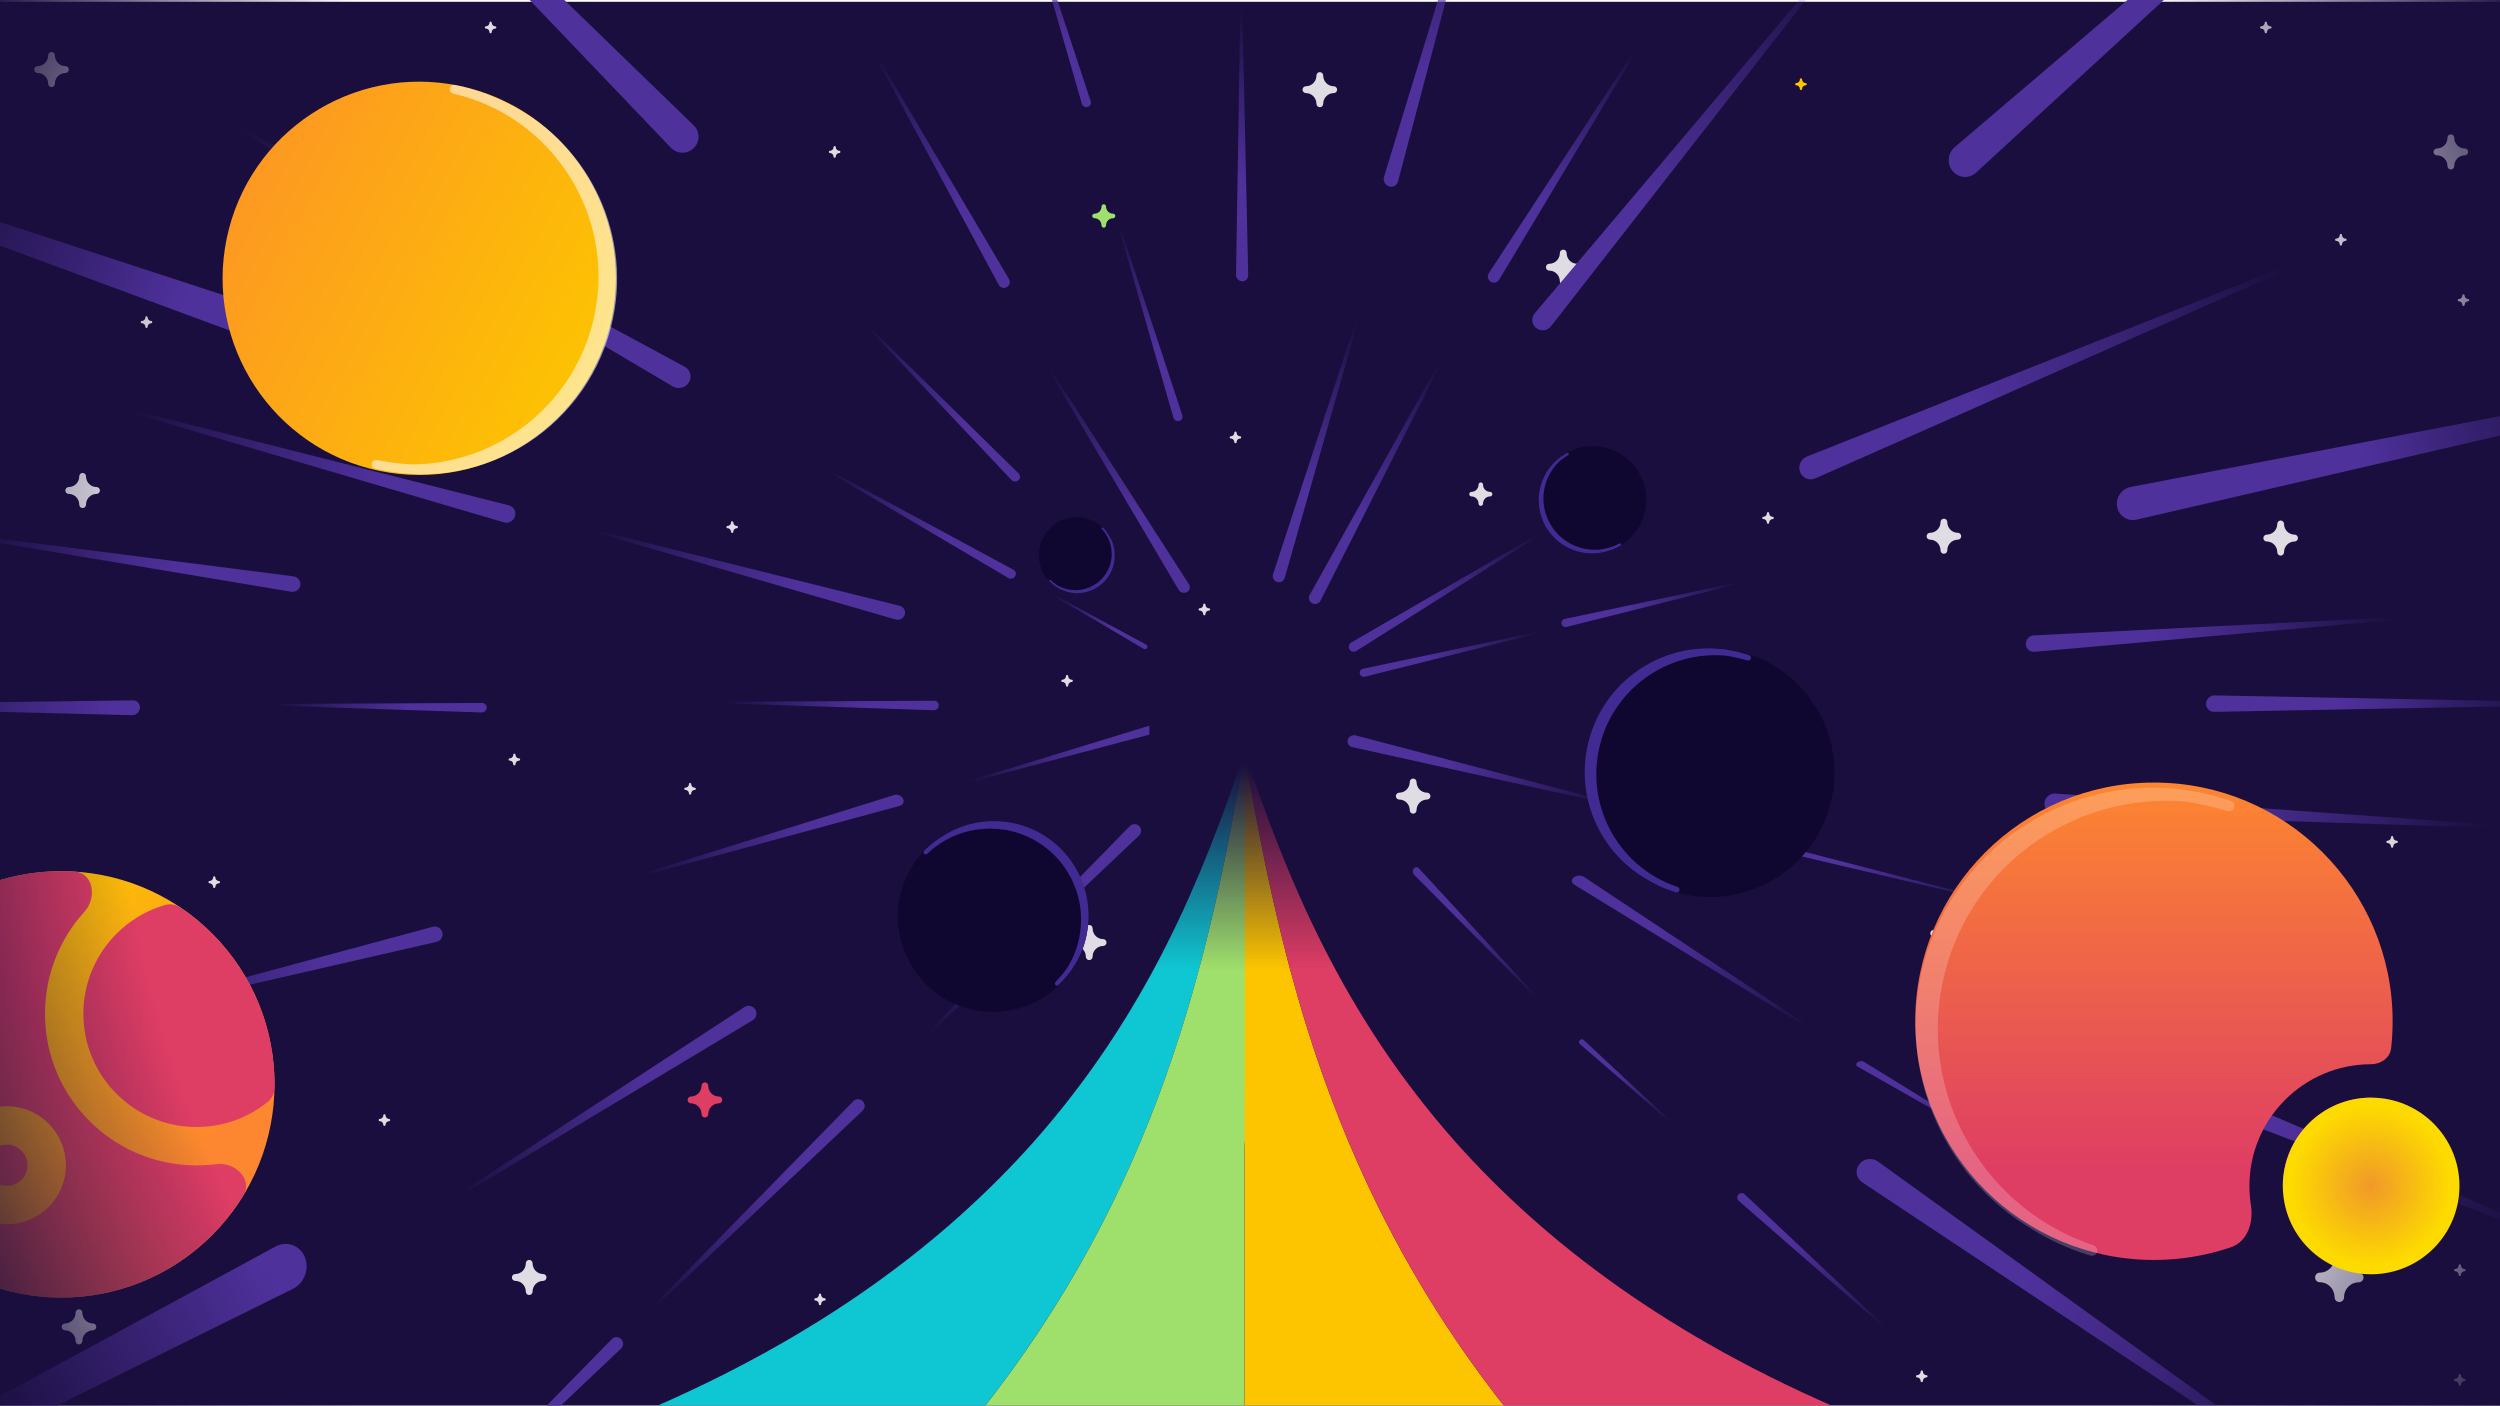 <svg width="1366" height="768" viewBox="0 0 1366 768" fill="none" xmlns="http://www.w3.org/2000/svg">
<g id="Background_Bifrost" clip-path="url(#clip0_1680_8173)">
<rect width="1366" height="768" fill="white"/>
<g id="Background">
<rect id="Rectangle 71" y="1" width="1366" height="768" fill="#190E3D"/>
<g id="Stars" filter="url(#filter0_f_1680_8173)">
<g id="Icons">
<path id="Vector" d="M45.15 277.6C46.177 277.6 46.999 276.765 46.999 275.722C46.999 272.383 49.67 269.878 52.751 269.878C53.779 269.878 54.6 269.043 54.6 268C54.6 266.956 53.779 266.122 52.751 266.122C49.464 266.122 46.999 263.409 46.999 260.278C46.999 259.235 46.177 258.4 45.15 258.4C44.123 258.4 43.301 259.235 43.301 260.278C43.301 263.617 40.631 266.122 37.549 266.122C36.522 266.122 35.7 266.956 35.7 268C35.7 269.043 36.522 269.878 37.549 269.878C40.836 269.878 43.301 272.591 43.301 275.722C43.301 276.765 44.123 277.6 45.15 277.6Z" fill="#DFDCE4"/>
</g>
<g id="Icons_2">
<path id="Vector_2" d="M289.15 707.6C290.177 707.6 290.999 706.765 290.999 705.722C290.999 702.383 293.67 699.878 296.751 699.878C297.778 699.878 298.6 699.044 298.6 698C298.6 696.957 297.778 696.122 296.751 696.122C293.464 696.122 290.999 693.409 290.999 690.278C290.999 689.235 290.177 688.4 289.15 688.4C288.123 688.4 287.301 689.235 287.301 690.278C287.301 693.617 284.631 696.122 281.549 696.122C280.522 696.122 279.7 696.957 279.7 698C279.7 699.044 280.522 699.878 281.549 699.878C284.836 699.878 287.301 702.591 287.301 705.722C287.301 706.765 288.123 707.6 289.15 707.6Z" fill="#DFDCE4"/>
</g>
<g id="Icons_3">
<path id="Vector_3" d="M1339.15 92.6C1340.18 92.6 1341 91.765 1341 90.722C1341 87.382 1343.67 84.878 1346.75 84.878C1347.78 84.878 1348.6 84.043 1348.6 83C1348.6 81.956 1347.78 81.122 1346.75 81.122C1343.46 81.122 1341 78.409 1341 75.278C1341 74.235 1340.18 73.4 1339.15 73.4C1338.12 73.4 1337.3 74.235 1337.3 75.278C1337.3 78.617 1334.63 81.122 1331.55 81.122C1330.52 81.122 1329.7 81.956 1329.7 83C1329.7 84.043 1330.52 84.878 1331.55 84.878C1334.84 84.878 1337.3 87.591 1337.3 90.722C1337.3 91.765 1338.12 92.6 1339.15 92.6Z" fill="#DFDCE4"/>
</g>
<g id="Icons_4">
<path id="Vector_4" d="M854.15 155.6C855.177 155.6 855.999 154.765 855.999 153.722C855.999 150.383 858.67 147.878 861.751 147.878C862.778 147.878 863.6 147.043 863.6 146C863.6 144.956 862.778 144.122 861.751 144.122C858.464 144.122 855.999 141.409 855.999 138.278C855.999 137.235 855.177 136.4 854.15 136.4C853.123 136.4 852.301 137.235 852.301 138.278C852.301 141.617 849.631 144.122 846.549 144.122C845.522 144.122 844.7 144.956 844.7 146C844.7 147.043 845.522 147.878 846.549 147.878C849.836 147.878 852.301 150.591 852.301 153.722C852.301 154.765 853.123 155.6 854.15 155.6Z" fill="#DFDCE4"/>
</g>
<g id="Icons_5">
<path id="Vector_5" d="M1246.15 303.6C1247.18 303.6 1248 302.765 1248 301.722C1248 298.383 1250.67 295.878 1253.75 295.878C1254.78 295.878 1255.6 295.043 1255.6 294C1255.6 292.956 1254.78 292.122 1253.75 292.122C1250.46 292.122 1248 289.409 1248 286.278C1248 285.235 1247.18 284.4 1246.15 284.4C1245.12 284.4 1244.3 285.235 1244.3 286.278C1244.3 289.617 1241.63 292.122 1238.55 292.122C1237.52 292.122 1236.7 292.956 1236.7 294C1236.7 295.043 1237.52 295.878 1238.55 295.878C1241.84 295.878 1244.3 298.591 1244.3 301.722C1244.3 302.765 1245.12 303.6 1246.15 303.6Z" fill="#DFDCE4"/>
</g>
<g id="Icons_6">
<path id="Vector_6" d="M385.15 610.6C386.177 610.6 386.999 609.765 386.999 608.722C386.999 605.383 389.67 602.878 392.751 602.878C393.778 602.878 394.6 602.044 394.6 601C394.6 599.957 393.778 599.122 392.751 599.122C389.464 599.122 386.999 596.409 386.999 593.278C386.999 592.235 386.177 591.4 385.15 591.4C384.123 591.4 383.301 592.235 383.301 593.278C383.301 596.617 380.631 599.122 377.549 599.122C376.522 599.122 375.7 599.957 375.7 601C375.7 602.044 376.522 602.878 377.549 602.878C380.836 602.878 383.301 605.591 383.301 608.722C383.301 609.765 384.123 610.6 385.15 610.6Z" fill="#DE3D64"/>
</g>
<g id="Icons_7">
<path id="Vector_7" d="M721.15 58.6C722.177 58.6 722.999 57.765 722.999 56.722C722.999 53.383 725.67 50.878 728.751 50.878C729.778 50.878 730.6 50.043 730.6 49C730.6 47.956 729.778 47.122 728.751 47.122C725.464 47.122 722.999 44.409 722.999 41.278C722.999 40.235 722.177 39.4 721.15 39.4C720.123 39.4 719.301 40.235 719.301 41.278C719.301 44.617 716.631 47.122 713.549 47.122C712.522 47.122 711.7 47.956 711.7 49C711.7 50.043 712.522 50.878 713.549 50.878C716.836 50.878 719.301 53.591 719.301 56.722C719.301 57.765 720.123 58.6 721.15 58.6Z" fill="#DFDCE4"/>
</g>
<g id="Icons_8">
<path id="Vector_8" d="M28.15 47.6C29.177 47.6 29.999 46.765 29.999 45.722C29.999 42.383 32.67 39.878 35.751 39.878C36.779 39.878 37.6 39.043 37.6 38C37.6 36.956 36.779 36.122 35.751 36.122C32.464 36.122 29.999 33.409 29.999 30.278C29.999 29.235 29.177 28.4 28.15 28.4C27.123 28.4 26.301 29.235 26.301 30.278C26.301 33.617 23.631 36.122 20.549 36.122C19.522 36.122 18.7 36.956 18.7 38C18.7 39.043 19.522 39.878 20.549 39.878C23.836 39.878 26.301 42.591 26.301 45.722C26.301 46.765 27.123 47.6 28.15 47.6Z" fill="#DFDCE4"/>
</g>
<g id="Icons_9">
<path id="Vector_9" d="M43.15 734.6C44.177 734.6 44.999 733.765 44.999 732.722C44.999 729.383 47.67 726.878 50.751 726.878C51.779 726.878 52.6 726.044 52.6 725C52.6 723.957 51.779 723.122 50.751 723.122C47.464 723.122 44.999 720.409 44.999 717.278C44.999 716.235 44.177 715.4 43.15 715.4C42.123 715.4 41.301 716.235 41.301 717.278C41.301 720.617 38.631 723.122 35.549 723.122C34.522 723.122 33.7 723.957 33.7 725C33.7 726.044 34.522 726.878 35.549 726.878C38.836 726.878 41.301 729.591 41.301 732.722C41.301 733.765 42.123 734.6 43.15 734.6Z" fill="#DFDCE4"/>
</g>
<g id="Icons_10">
<path id="Vector_10" d="M772.15 444.6C773.177 444.6 773.999 443.765 773.999 442.722C773.999 439.383 776.67 436.878 779.751 436.878C780.778 436.878 781.6 436.044 781.6 435C781.6 433.957 780.778 433.122 779.751 433.122C776.464 433.122 773.999 430.409 773.999 427.278C773.999 426.235 773.177 425.4 772.15 425.4C771.123 425.4 770.301 426.235 770.301 427.278C770.301 430.617 767.631 433.122 764.549 433.122C763.522 433.122 762.7 433.957 762.7 435C762.7 436.044 763.522 436.878 764.549 436.878C767.836 436.878 770.301 439.591 770.301 442.722C770.301 443.765 771.123 444.6 772.15 444.6Z" fill="#DFDCE4"/>
</g>
<g id="Icons_11">
<path id="Vector_11" d="M809.1 276.4C809.785 276.4 810.332 275.844 810.332 275.148C810.332 272.922 812.113 271.252 814.167 271.252C814.852 271.252 815.4 270.696 815.4 270C815.4 269.304 814.852 268.748 814.167 268.748C811.976 268.748 810.332 266.939 810.332 264.852C810.332 264.157 809.785 263.6 809.1 263.6C808.415 263.6 807.867 264.157 807.867 264.852C807.867 267.078 806.087 268.748 804.032 268.748C803.348 268.748 802.8 269.304 802.8 270C802.8 270.696 803.348 271.252 804.032 271.252C806.224 271.252 807.867 273.061 807.867 275.148C807.867 275.844 808.415 276.4 809.1 276.4Z" fill="#DFDCE4"/>
</g>
<g id="Icons_12">
<path id="Vector_12" d="M1064.15 519.6C1065.18 519.6 1066 518.765 1066 517.722C1066 514.383 1068.67 511.878 1071.75 511.878C1072.78 511.878 1073.6 511.044 1073.6 510C1073.6 508.957 1072.78 508.122 1071.75 508.122C1068.46 508.122 1066 505.409 1066 502.278C1066 501.235 1065.18 500.4 1064.15 500.4C1063.12 500.4 1062.3 501.235 1062.3 502.278C1062.3 505.617 1059.63 508.122 1056.55 508.122C1055.52 508.122 1054.7 508.957 1054.7 510C1054.7 511.044 1055.52 511.878 1056.55 511.878C1059.84 511.878 1062.3 514.591 1062.3 517.722C1062.3 518.765 1063.12 519.6 1064.15 519.6Z" fill="#DFDCE4"/>
</g>
<g id="Icons_13">
<path id="Vector_13" d="M1062.15 302.6C1063.18 302.6 1064 301.765 1064 300.722C1064 297.383 1066.67 294.878 1069.75 294.878C1070.78 294.878 1071.6 294.043 1071.6 293C1071.6 291.956 1070.78 291.122 1069.75 291.122C1066.46 291.122 1064 288.409 1064 285.278C1064 284.235 1063.18 283.4 1062.15 283.4C1061.12 283.4 1060.3 284.235 1060.3 285.278C1060.3 288.617 1057.63 291.122 1054.55 291.122C1053.52 291.122 1052.7 291.956 1052.7 293C1052.7 294.043 1053.52 294.878 1054.55 294.878C1057.84 294.878 1060.3 297.591 1060.3 300.722C1060.3 301.765 1061.12 302.6 1062.15 302.6Z" fill="#DFDCE4"/>
</g>
<g id="Icons_14">
<path id="Vector_14" d="M112.15 640.6C113.177 640.6 113.999 639.765 113.999 638.722C113.999 635.383 116.67 632.878 119.751 632.878C120.778 632.878 121.6 632.044 121.6 631C121.6 629.957 120.778 629.122 119.751 629.122C116.464 629.122 113.999 626.409 113.999 623.278C113.999 622.235 113.177 621.4 112.15 621.4C111.123 621.4 110.301 622.235 110.301 623.278C110.301 626.617 107.631 629.122 104.549 629.122C103.522 629.122 102.7 629.957 102.7 631C102.7 632.044 103.522 632.878 104.549 632.878C107.836 632.878 110.301 635.591 110.301 638.722C110.301 639.765 111.123 640.6 112.15 640.6Z" fill="#DFDCE4"/>
</g>
<g id="Icons_15">
<path id="Vector_15" d="M595.15 524.6C596.177 524.6 596.999 523.765 596.999 522.722C596.999 519.383 599.67 516.878 602.751 516.878C603.778 516.878 604.6 516.044 604.6 515C604.6 513.957 603.778 513.122 602.751 513.122C599.464 513.122 596.999 510.409 596.999 507.278C596.999 506.235 596.177 505.4 595.15 505.4C594.123 505.4 593.301 506.235 593.301 507.278C593.301 510.617 590.631 513.122 587.549 513.122C586.522 513.122 585.7 513.957 585.7 515C585.7 516.044 586.522 516.878 587.549 516.878C590.836 516.878 593.301 519.591 593.301 522.722C593.301 523.765 594.123 524.6 595.15 524.6Z" fill="#DFDCE4"/>
</g>
<g id="Icons_16">
<path id="Vector_16" d="M268.05 18.2C268.392 18.2 268.666 17.922 268.666 17.574C268.666 16.461 269.556 15.626 270.584 15.626C270.926 15.626 271.2 15.348 271.2 15C271.2 14.652 270.926 14.374 270.584 14.374C269.488 14.374 268.666 13.47 268.666 12.426C268.666 12.078 268.392 11.8 268.05 11.8C267.708 11.8 267.434 12.078 267.434 12.426C267.434 13.539 266.543 14.374 265.516 14.374C265.174 14.374 264.9 14.652 264.9 15C264.9 15.348 265.174 15.626 265.516 15.626C266.612 15.626 267.434 16.53 267.434 17.574C267.434 17.922 267.708 18.2 268.05 18.2Z" fill="#DFDCE4"/>
</g>
<g id="Icons_17">
<path id="Vector_17" d="M603.1 124.4C603.785 124.4 604.332 123.844 604.332 123.148C604.332 120.922 606.113 119.252 608.167 119.252C608.852 119.252 609.4 118.696 609.4 118C609.4 117.304 608.852 116.748 608.167 116.748C605.976 116.748 604.332 114.939 604.332 112.852C604.332 112.157 603.785 111.6 603.1 111.6C602.415 111.6 601.867 112.157 601.867 112.852C601.867 115.078 600.087 116.748 598.032 116.748C597.348 116.748 596.8 117.304 596.8 118C596.8 118.696 597.348 119.252 598.032 119.252C600.224 119.252 601.867 121.061 601.867 123.148C601.867 123.844 602.415 124.4 603.1 124.4Z" fill="#9FDF6C"/>
</g>
<g id="Icons_18">
<path id="Vector_18" d="M675.05 242.2C675.392 242.2 675.666 241.922 675.666 241.574C675.666 240.461 676.556 239.626 677.584 239.626C677.926 239.626 678.2 239.348 678.2 239C678.2 238.652 677.926 238.374 677.584 238.374C676.488 238.374 675.666 237.47 675.666 236.426C675.666 236.078 675.392 235.8 675.05 235.8C674.708 235.8 674.434 236.078 674.434 236.426C674.434 237.539 673.543 238.374 672.516 238.374C672.174 238.374 671.9 238.652 671.9 239C671.9 239.348 672.174 239.626 672.516 239.626C673.612 239.626 674.434 240.53 674.434 241.574C674.434 241.922 674.708 242.2 675.05 242.2Z" fill="#DFDCE4"/>
</g>
<g id="Icons_19">
<path id="Vector_19" d="M456.05 86.2C456.392 86.2 456.666 85.922 456.666 85.574C456.666 84.461 457.556 83.626 458.584 83.626C458.926 83.626 459.2 83.348 459.2 83C459.2 82.652 458.926 82.374 458.584 82.374C457.488 82.374 456.666 81.47 456.666 80.426C456.666 80.078 456.392 79.8 456.05 79.8C455.708 79.8 455.434 80.078 455.434 80.426C455.434 81.539 454.543 82.374 453.516 82.374C453.174 82.374 452.9 82.652 452.9 83C452.9 83.348 453.174 83.626 453.516 83.626C454.612 83.626 455.434 84.531 455.434 85.574C455.434 85.922 455.708 86.2 456.05 86.2Z" fill="#DFDCE4"/>
</g>
<g id="Icons_20">
<path id="Vector_20" d="M583.05 375.2C583.392 375.2 583.666 374.922 583.666 374.574C583.666 373.461 584.556 372.626 585.584 372.626C585.926 372.626 586.2 372.348 586.2 372C586.2 371.652 585.926 371.374 585.584 371.374C584.488 371.374 583.666 370.47 583.666 369.426C583.666 369.078 583.392 368.8 583.05 368.8C582.708 368.8 582.434 369.078 582.434 369.426C582.434 370.539 581.543 371.374 580.516 371.374C580.174 371.374 579.9 371.652 579.9 372C579.9 372.348 580.174 372.626 580.516 372.626C581.612 372.626 582.434 373.53 582.434 374.574C582.434 374.922 582.708 375.2 583.05 375.2Z" fill="#DFDCE4"/>
</g>
<g id="Icons_21">
<path id="Vector_21" d="M966.05 286.2C966.392 286.2 966.666 285.922 966.666 285.574C966.666 284.461 967.556 283.626 968.584 283.626C968.926 283.626 969.2 283.348 969.2 283C969.2 282.652 968.926 282.374 968.584 282.374C967.488 282.374 966.666 281.47 966.666 280.426C966.666 280.078 966.392 279.8 966.05 279.8C965.708 279.8 965.434 280.078 965.434 280.426C965.434 281.539 964.543 282.374 963.516 282.374C963.174 282.374 962.9 282.652 962.9 283C962.9 283.348 963.174 283.626 963.516 283.626C964.612 283.626 965.434 284.53 965.434 285.574C965.434 285.922 965.708 286.2 966.05 286.2Z" fill="#DFDCE4"/>
</g>
<g id="Icons_22">
<path id="Vector_22" d="M984.05 49.2C984.392 49.2 984.666 48.922 984.666 48.574C984.666 47.461 985.556 46.626 986.584 46.626C986.926 46.626 987.2 46.348 987.2 46C987.2 45.652 986.926 45.374 986.584 45.374C985.488 45.374 984.666 44.47 984.666 43.426C984.666 43.078 984.392 42.8 984.05 42.8C983.708 42.8 983.434 43.078 983.434 43.426C983.434 44.539 982.543 45.374 981.516 45.374C981.174 45.374 980.9 45.652 980.9 46C980.9 46.348 981.174 46.626 981.516 46.626C982.612 46.626 983.434 47.531 983.434 48.574C983.434 48.922 983.708 49.2 984.05 49.2Z" fill="#FDC500"/>
</g>
<g id="Icons_23">
<path id="Vector_23" d="M80.05 179.2C80.392 179.2 80.666 178.922 80.666 178.574C80.666 177.461 81.556 176.626 82.584 176.626C82.926 176.626 83.2 176.348 83.2 176C83.2 175.652 82.926 175.374 82.584 175.374C81.488 175.374 80.666 174.47 80.666 173.426C80.666 173.078 80.392 172.8 80.05 172.8C79.707 172.8 79.434 173.078 79.434 173.426C79.434 174.539 78.543 175.374 77.516 175.374C77.174 175.374 76.9 175.652 76.9 176C76.9 176.348 77.174 176.626 77.516 176.626C78.612 176.626 79.434 177.53 79.434 178.574C79.434 178.922 79.707 179.2 80.05 179.2Z" fill="#DFDCE4"/>
</g>
<g id="Icons_24">
<path id="Vector_24" d="M281.05 418.2C281.392 418.2 281.666 417.922 281.666 417.574C281.666 416.461 282.556 415.626 283.584 415.626C283.926 415.626 284.2 415.348 284.2 415C284.2 414.652 283.926 414.374 283.584 414.374C282.488 414.374 281.666 413.47 281.666 412.426C281.666 412.078 281.392 411.8 281.05 411.8C280.708 411.8 280.434 412.078 280.434 412.426C280.434 413.539 279.543 414.374 278.516 414.374C278.174 414.374 277.9 414.652 277.9 415C277.9 415.348 278.174 415.626 278.516 415.626C279.612 415.626 280.434 416.53 280.434 417.574C280.434 417.922 280.708 418.2 281.05 418.2Z" fill="#DFDCE4"/>
</g>
<g id="Icons_25">
<path id="Vector_25" d="M658.05 336.2C658.392 336.2 658.666 335.922 658.666 335.574C658.666 334.461 659.556 333.626 660.584 333.626C660.926 333.626 661.2 333.348 661.2 333C661.2 332.652 660.926 332.374 660.584 332.374C659.488 332.374 658.666 331.47 658.666 330.426C658.666 330.078 658.392 329.8 658.05 329.8C657.708 329.8 657.434 330.078 657.434 330.426C657.434 331.539 656.543 332.374 655.516 332.374C655.174 332.374 654.9 332.652 654.9 333C654.9 333.348 655.174 333.626 655.516 333.626C656.612 333.626 657.434 334.53 657.434 335.574C657.434 335.922 657.708 336.2 658.05 336.2Z" fill="#DFDCE4"/>
</g>
<g id="Icons_26">
<path id="Vector_26" d="M400.05 291.2C400.392 291.2 400.666 290.922 400.666 290.574C400.666 289.461 401.556 288.626 402.584 288.626C402.926 288.626 403.2 288.348 403.2 288C403.2 287.652 402.926 287.374 402.584 287.374C401.488 287.374 400.666 286.47 400.666 285.426C400.666 285.078 400.392 284.8 400.05 284.8C399.708 284.8 399.434 285.078 399.434 285.426C399.434 286.539 398.543 287.374 397.516 287.374C397.174 287.374 396.9 287.652 396.9 288C396.9 288.348 397.174 288.626 397.516 288.626C398.612 288.626 399.434 289.53 399.434 290.574C399.434 290.922 399.708 291.2 400.05 291.2Z" fill="#DFDCE4"/>
</g>
<g id="Icons_27">
<path id="Vector_27" d="M117.05 485.2C117.392 485.2 117.666 484.922 117.666 484.574C117.666 483.461 118.556 482.626 119.584 482.626C119.926 482.626 120.2 482.348 120.2 482C120.2 481.652 119.926 481.374 119.584 481.374C118.488 481.374 117.666 480.47 117.666 479.426C117.666 479.078 117.392 478.8 117.05 478.8C116.708 478.8 116.434 479.078 116.434 479.426C116.434 480.539 115.543 481.374 114.516 481.374C114.174 481.374 113.9 481.652 113.9 482C113.9 482.348 114.174 482.626 114.516 482.626C115.612 482.626 116.434 483.53 116.434 484.574C116.434 484.922 116.708 485.2 117.05 485.2Z" fill="#DFDCE4"/>
</g>
<g id="Icons_28">
<path id="Vector_28" d="M377.05 434.2C377.392 434.2 377.666 433.922 377.666 433.574C377.666 432.461 378.556 431.626 379.584 431.626C379.926 431.626 380.2 431.348 380.2 431C380.2 430.652 379.926 430.374 379.584 430.374C378.488 430.374 377.666 429.47 377.666 428.426C377.666 428.078 377.392 427.8 377.05 427.8C376.708 427.8 376.434 428.078 376.434 428.426C376.434 429.539 375.543 430.374 374.516 430.374C374.174 430.374 373.9 430.652 373.9 431C373.9 431.348 374.174 431.626 374.516 431.626C375.612 431.626 376.434 432.53 376.434 433.574C376.434 433.922 376.708 434.2 377.05 434.2Z" fill="#DFDCE4"/>
</g>
<g id="Icons_29">
<path id="Vector_29" d="M448.05 713.2C448.392 713.2 448.666 712.922 448.666 712.574C448.666 711.461 449.556 710.626 450.584 710.626C450.926 710.626 451.2 710.348 451.2 710C451.2 709.652 450.926 709.374 450.584 709.374C449.488 709.374 448.666 708.47 448.666 707.426C448.666 707.078 448.392 706.8 448.05 706.8C447.708 706.8 447.434 707.078 447.434 707.426C447.434 708.539 446.543 709.374 445.516 709.374C445.174 709.374 444.9 709.652 444.9 710C444.9 710.348 445.174 710.626 445.516 710.626C446.612 710.626 447.434 711.53 447.434 712.574C447.434 712.922 447.708 713.2 448.05 713.2Z" fill="#DFDCE4"/>
</g>
<g id="Icons_30">
<path id="Vector_30" d="M1344.05 757.2C1344.39 757.2 1344.67 756.922 1344.67 756.574C1344.67 755.461 1345.56 754.626 1346.58 754.626C1346.93 754.626 1347.2 754.348 1347.2 754C1347.2 753.652 1346.93 753.374 1346.58 753.374C1345.49 753.374 1344.67 752.47 1344.67 751.426C1344.67 751.078 1344.39 750.8 1344.05 750.8C1343.71 750.8 1343.43 751.078 1343.43 751.426C1343.43 752.539 1342.54 753.374 1341.52 753.374C1341.17 753.374 1340.9 753.652 1340.9 754C1340.9 754.348 1341.17 754.626 1341.52 754.626C1342.61 754.626 1343.43 755.53 1343.43 756.574C1343.43 756.922 1343.71 757.2 1344.05 757.2Z" fill="#DFDCE4"/>
</g>
<g id="Icons_31">
<path id="Vector_31" d="M1344.05 697.2C1344.39 697.2 1344.67 696.922 1344.67 696.574C1344.67 695.461 1345.56 694.626 1346.58 694.626C1346.93 694.626 1347.2 694.348 1347.2 694C1347.2 693.652 1346.93 693.374 1346.58 693.374C1345.49 693.374 1344.67 692.47 1344.67 691.426C1344.67 691.078 1344.39 690.8 1344.05 690.8C1343.71 690.8 1343.43 691.078 1343.43 691.426C1343.43 692.539 1342.54 693.374 1341.52 693.374C1341.17 693.374 1340.9 693.652 1340.9 694C1340.9 694.348 1341.17 694.626 1341.52 694.626C1342.61 694.626 1343.43 695.53 1343.43 696.574C1343.43 696.922 1343.71 697.2 1344.05 697.2Z" fill="#DFDCE4"/>
</g>
<g id="Icons_32">
<path id="Vector_32" d="M1050.05 755.2C1050.39 755.2 1050.67 754.922 1050.67 754.574C1050.67 753.461 1051.56 752.626 1052.58 752.626C1052.93 752.626 1053.2 752.348 1053.2 752C1053.2 751.652 1052.93 751.374 1052.58 751.374C1051.49 751.374 1050.67 750.47 1050.67 749.426C1050.67 749.078 1050.39 748.8 1050.05 748.8C1049.71 748.8 1049.43 749.078 1049.43 749.426C1049.43 750.539 1048.54 751.374 1047.52 751.374C1047.17 751.374 1046.9 751.652 1046.9 752C1046.9 752.348 1047.17 752.626 1047.52 752.626C1048.61 752.626 1049.43 753.53 1049.43 754.574C1049.43 754.922 1049.71 755.2 1050.05 755.2Z" fill="#DFDCE4"/>
</g>
<g id="Icons_33">
<path id="Vector_33" d="M1238.05 18.2C1238.39 18.2 1238.67 17.922 1238.67 17.574C1238.67 16.461 1239.56 15.626 1240.58 15.626C1240.93 15.626 1241.2 15.348 1241.2 15C1241.2 14.652 1240.93 14.374 1240.58 14.374C1239.49 14.374 1238.67 13.47 1238.67 12.426C1238.67 12.078 1238.39 11.8 1238.05 11.8C1237.71 11.8 1237.43 12.078 1237.43 12.426C1237.43 13.539 1236.54 14.374 1235.52 14.374C1235.17 14.374 1234.9 14.652 1234.9 15C1234.9 15.348 1235.17 15.626 1235.52 15.626C1236.61 15.626 1237.43 16.53 1237.43 17.574C1237.43 17.922 1237.71 18.2 1238.05 18.2Z" fill="#DFDCE4"/>
</g>
<g id="Icons_34">
<path id="Vector_34" d="M1346.05 167.2C1346.39 167.2 1346.67 166.922 1346.67 166.574C1346.67 165.461 1347.56 164.626 1348.58 164.626C1348.93 164.626 1349.2 164.348 1349.2 164C1349.2 163.652 1348.93 163.374 1348.58 163.374C1347.49 163.374 1346.67 162.47 1346.67 161.426C1346.67 161.078 1346.39 160.8 1346.05 160.8C1345.71 160.8 1345.43 161.078 1345.43 161.426C1345.43 162.539 1344.54 163.374 1343.52 163.374C1343.17 163.374 1342.9 163.652 1342.9 164C1342.9 164.348 1343.17 164.626 1343.52 164.626C1344.61 164.626 1345.43 165.53 1345.43 166.574C1345.43 166.922 1345.71 167.2 1346.05 167.2Z" fill="#DFDCE4"/>
</g>
<g id="Icons_35">
<path id="Vector_35" d="M1279.05 134.2C1279.39 134.2 1279.67 133.922 1279.67 133.574C1279.67 132.461 1280.56 131.626 1281.58 131.626C1281.93 131.626 1282.2 131.348 1282.2 131C1282.2 130.652 1281.93 130.374 1281.58 130.374C1280.49 130.374 1279.67 129.47 1279.67 128.426C1279.67 128.078 1279.39 127.8 1279.05 127.8C1278.71 127.8 1278.43 128.078 1278.43 128.426C1278.43 129.539 1277.54 130.374 1276.52 130.374C1276.17 130.374 1275.9 130.652 1275.9 131C1275.9 131.348 1276.17 131.626 1276.52 131.626C1277.61 131.626 1278.43 132.53 1278.43 133.574C1278.43 133.922 1278.71 134.2 1279.05 134.2Z" fill="#DFDCE4"/>
</g>
<g id="Icons_36">
<path id="Vector_36" d="M276.05 91.2C276.392 91.2 276.666 90.922 276.666 90.574C276.666 89.461 277.556 88.626 278.584 88.626C278.926 88.626 279.2 88.348 279.2 88C279.2 87.652 278.926 87.374 278.584 87.374C277.488 87.374 276.666 86.47 276.666 85.426C276.666 85.078 276.392 84.8 276.05 84.8C275.708 84.8 275.434 85.078 275.434 85.426C275.434 86.539 274.543 87.374 273.516 87.374C273.174 87.374 272.9 87.652 272.9 88C272.9 88.348 273.174 88.626 273.516 88.626C274.612 88.626 275.434 89.531 275.434 90.574C275.434 90.922 275.708 91.2 276.05 91.2Z" fill="#DFDCE4"/>
</g>
<g id="Icons_37">
<path id="Vector_37" d="M1269.05 569.2C1269.39 569.2 1269.67 568.922 1269.67 568.574C1269.67 567.461 1270.56 566.626 1271.58 566.626C1271.93 566.626 1272.2 566.348 1272.2 566C1272.2 565.652 1271.93 565.374 1271.58 565.374C1270.49 565.374 1269.67 564.47 1269.67 563.426C1269.67 563.078 1269.39 562.8 1269.05 562.8C1268.71 562.8 1268.43 563.078 1268.43 563.426C1268.43 564.539 1267.54 565.374 1266.52 565.374C1266.17 565.374 1265.9 565.652 1265.9 566C1265.9 566.348 1266.17 566.626 1266.52 566.626C1267.61 566.626 1268.43 567.53 1268.43 568.574C1268.43 568.922 1268.71 569.2 1269.05 569.2Z" fill="#0FC7D2"/>
</g>
<g id="Icons_38">
<path id="Vector_38" d="M210.05 615.2C210.392 615.2 210.666 614.922 210.666 614.574C210.666 613.461 211.556 612.626 212.584 612.626C212.926 612.626 213.2 612.348 213.2 612C213.2 611.652 212.926 611.374 212.584 611.374C211.488 611.374 210.666 610.47 210.666 609.426C210.666 609.078 210.392 608.8 210.05 608.8C209.708 608.8 209.434 609.078 209.434 609.426C209.434 610.539 208.543 611.374 207.516 611.374C207.174 611.374 206.9 611.652 206.9 612C206.9 612.348 207.174 612.626 207.516 612.626C208.612 612.626 209.434 613.53 209.434 614.574C209.434 614.922 209.708 615.2 210.05 615.2Z" fill="#DFDCE4"/>
</g>
<g id="Icons_39">
<path id="Vector_39" d="M1307.05 463.2C1307.39 463.2 1307.67 462.922 1307.67 462.574C1307.67 461.461 1308.56 460.626 1309.58 460.626C1309.93 460.626 1310.2 460.348 1310.2 460C1310.2 459.652 1309.93 459.374 1309.58 459.374C1308.49 459.374 1307.67 458.47 1307.67 457.426C1307.67 457.078 1307.39 456.8 1307.05 456.8C1306.71 456.8 1306.43 457.078 1306.43 457.426C1306.43 458.539 1305.54 459.374 1304.52 459.374C1304.17 459.374 1303.9 459.652 1303.9 460C1303.9 460.348 1304.17 460.626 1304.52 460.626C1305.61 460.626 1306.43 461.53 1306.43 462.574C1306.43 462.922 1306.71 463.2 1307.05 463.2Z" fill="#DFDCE4"/>
</g>
<g id="Icons_40">
<path id="Vector_40" d="M1278.21 711.44C1279.65 711.44 1280.8 710.271 1280.8 708.81C1280.8 704.136 1284.54 700.63 1288.85 700.63C1290.29 700.63 1291.44 699.461 1291.44 698C1291.44 696.539 1290.29 695.37 1288.85 695.37C1284.25 695.37 1280.8 691.572 1280.8 687.19C1280.8 685.729 1279.65 684.56 1278.21 684.56C1276.77 684.56 1275.62 685.729 1275.62 687.19C1275.62 691.864 1271.88 695.37 1267.57 695.37C1266.13 695.37 1264.98 696.539 1264.98 698C1264.98 699.461 1266.13 700.63 1267.57 700.63C1272.17 700.63 1275.62 704.428 1275.62 708.81C1275.62 710.271 1276.77 711.44 1278.21 711.44Z" fill="#DFDCE4"/>
</g>
</g>
</g>
<g id="Lines" style="mix-blend-mode:lighten">
<g id="Star">
<g id="Star 1">
<path d="M21.203 564.436L130.93 534.848L236.476 506.388C238.772 505.769 241.129 507.155 241.704 509.462V509.462V509.462C242.279 511.77 240.849 514.1 238.531 514.631L131.977 539.05L21.203 564.436Z" fill="url(#paint0_linear_1680_8173)" style="mix-blend-mode:overlay"/>
</g>
</g>
<g id="Star_2">
<g id="Star 1_2">
<path d="M220.146 672.266L315.267 610.079L406.764 550.26C408.754 548.959 411.425 549.545 412.688 551.559V551.559V551.559C413.951 553.574 413.315 556.233 411.276 557.458L317.567 613.747L220.146 672.266Z" fill="url(#paint1_linear_1680_8173)" style="mix-blend-mode:overlay"/>
</g>
</g>
<g id="Star_3">
<g id="Star 1_3">
<path d="M484.67 586.99L552.29 517.87L617.333 451.384C618.748 449.937 621.067 449.942 622.476 451.393V451.393V451.393C623.886 452.844 623.837 455.178 622.368 456.569L554.857 520.513L484.67 586.99Z" fill="url(#paint2_linear_1680_8173)" style="mix-blend-mode:overlay"/>
</g>
</g>
<g id="Star_4">
<g id="Star 1_4">
<path d="M333.627 737.286L401.247 668.166L466.291 601.68C467.705 600.234 470.024 600.238 471.433 601.689V601.689V601.689C472.843 603.141 472.794 605.474 471.326 606.865L403.814 670.809L333.627 737.286Z" fill="url(#paint3_linear_1680_8173)" style="mix-blend-mode:overlay"/>
</g>
</g>
<g id="Star_5">
<g id="Star 1_5">
<path d="M201.627 867.286L269.247 798.166L334.291 731.68C335.705 730.234 338.024 730.238 339.433 731.689V731.689V731.689C340.843 733.141 340.794 735.474 339.326 736.865L271.814 800.809L201.627 867.286Z" fill="url(#paint4_linear_1680_8173)" style="mix-blend-mode:overlay"/>
</g>
</g>
<g id="Star_6">
<g id="Star 1_6">
<path d="M509.331 432.833L570.201 414.205L628.751 396.286C630.024 395.897 631.298 396.645 631.576 397.945V397.945V397.945C631.855 399.246 631.029 400.593 629.744 400.934L570.707 416.573L509.331 432.833Z" fill="url(#paint5_linear_1680_8173)" style="mix-blend-mode:overlay"/>
</g>
</g>
<g id="Star_7">
<g id="Star 1_7">
<path d="M-60.715 286.618L52.011 301.049L160.442 314.931C162.8 315.233 164.452 317.412 164.105 319.764V319.764V319.764C163.758 322.117 161.548 323.727 159.202 323.335L51.379 305.333L-60.715 286.618Z" fill="url(#paint6_linear_1680_8173)" style="mix-blend-mode:overlay"/>
</g>
</g>
<g id="Star_8">
<g id="Star 1_8">
<path d="M31.759 213.798L157.285 245.564L278.029 276.119C280.655 276.784 282.185 279.462 281.422 282.061V282.061V282.061C280.659 284.66 277.9 286.166 275.303 285.403L155.896 250.296L31.759 213.798Z" fill="url(#paint7_linear_1680_8173)" style="mix-blend-mode:overlay"/>
</g>
</g>
<g id="Star_9">
<g id="Star 1_9">
<path d="M292.842 281.532L394.158 306.76L491.614 331.028C493.734 331.556 494.963 333.707 494.34 335.8V335.8V335.8C493.717 337.893 491.484 339.112 489.388 338.504L393.023 310.571L292.842 281.532Z" fill="url(#paint8_linear_1680_8173)" style="mix-blend-mode:overlay"/>
</g>
</g>
<g id="Star_10">
<g id="Star 1_10">
<path d="M373.656 383.535L443.359 383.197L510.406 382.872C511.865 382.865 513.011 384.054 512.949 385.511V385.511V385.511C512.887 386.967 511.64 388.123 510.184 388.075L443.246 385.849L373.656 383.535Z" fill="url(#paint9_linear_1680_8173)" style="mix-blend-mode:overlay"/>
</g>
</g>
<g id="Star_11">
<g id="Star 1_11">
<path d="M126.656 384.751L196.359 384.413L263.406 384.088C264.865 384.081 266.011 385.271 265.949 386.727V386.727V386.727C265.887 388.183 264.64 389.339 263.184 389.291L196.246 387.065L126.656 384.751Z" fill="url(#paint10_linear_1680_8173)" style="mix-blend-mode:overlay"/>
</g>
</g>
<g id="Star_12">
<g id="Star 1_12">
<path d="M-140.857 385.521L-32.092 384.063L72.53 382.661C74.806 382.631 76.579 384.47 76.462 386.741V386.741V386.741C76.345 389.013 74.385 390.831 72.113 390.775L-32.304 388.199L-140.857 385.521Z" fill="url(#paint11_linear_1680_8173)" style="mix-blend-mode:overlay"/>
</g>
</g>
<g id="Star_13">
<g id="Star 1_13">
<path d="M49.896 -250.528L217.653 -87.931L379.018 68.47C382.528 71.873 382.556 77.486 379.078 80.922V80.922V80.922C375.601 84.358 369.973 84.278 366.596 80.744L211.321 -81.675L49.896 -250.528Z" fill="url(#paint12_linear_1680_8173)" style="mix-blend-mode:overlay"/>
</g>
</g>
<g id="Star_14">
<g id="Star 1_14">
<path d="M83.582 43.539L231.674 123.487L374.123 200.388C377.222 202.061 378.27 205.902 376.448 208.908V208.908V208.908C374.626 211.914 370.643 212.914 367.614 211.126L228.356 128.96L83.582 43.539Z" fill="url(#paint13_linear_1680_8173)" style="mix-blend-mode:overlay"/>
</g>
</g>
<g id="Star_15">
<g id="Star 1_15">
<path d="M431.403 245.277L493.74 278.929L553.701 311.3C555.006 312.004 555.447 313.621 554.68 314.886V314.886V314.886C553.913 316.151 552.236 316.572 550.961 315.82L492.343 281.233L431.403 245.277Z" fill="url(#paint14_linear_1680_8173)" style="mix-blend-mode:overlay"/>
</g>
</g>
<g id="Star_16">
<g id="Star 1_16">
<path d="M457.487 161.335L507.981 210.952L556.551 258.678C557.608 259.716 557.581 261.392 556.491 262.394V262.394V262.394C555.402 263.397 553.674 263.336 552.659 262.26L505.997 212.778L457.487 161.335Z" fill="url(#paint15_linear_1680_8173)" style="mix-blend-mode:overlay"/>
</g>
</g>
<g id="Star_17">
<g id="Star 1_17">
<path d="M465.612 7.33L509.289 81.298L551.301 152.447C552.215 153.995 551.684 156.003 550.125 156.902V156.902V156.902C548.565 157.8 546.583 157.239 545.728 155.657L506.448 82.934L465.612 7.33Z" fill="url(#paint16_linear_1680_8173)" style="mix-blend-mode:overlay"/>
</g>
</g>
<g id="Star_18">
<g id="Star 1_18">
<path d="M558.714 177.816L605.066 249.919L649.651 319.275C650.621 320.784 650.115 322.708 648.528 323.544V323.544V323.544C646.941 324.38 644.891 323.801 643.982 322.261L602.176 251.441L558.714 177.816Z" fill="url(#paint17_linear_1680_8173)" style="mix-blend-mode:overlay"/>
</g>
</g>
<g id="Star_19">
<g id="Star 1_19">
<path d="M604.756 101.681L625.784 165.506L646.011 226.899C646.451 228.235 645.695 229.629 644.335 229.991V229.991V229.991C642.974 230.354 641.538 229.544 641.15 228.195L623.306 166.166L604.756 101.681Z" fill="url(#paint18_linear_1680_8173)" style="mix-blend-mode:overlay"/>
</g>
</g>
<g id="Star_20">
<g id="Star 1_20">
<path d="M554.706 -69.876L575.735 -6.051L595.962 55.343C596.402 56.678 595.646 58.072 594.285 58.435V58.435V58.435C592.925 58.798 591.489 57.987 591.101 56.638L573.257 -5.39L554.706 -69.876Z" fill="url(#paint19_linear_1680_8173)" style="mix-blend-mode:overlay"/>
</g>
</g>
<g id="Star_21">
<g id="Star 1_21">
<path d="M564.143 318.676L595.818 335.776L626.286 352.224C626.949 352.582 627.173 353.403 626.783 354.046V354.046V354.046C626.393 354.689 625.541 354.903 624.893 354.521L595.108 336.946L564.143 318.676Z" fill="url(#paint20_linear_1680_8173)" style="mix-blend-mode:overlay"/>
</g>
</g>
<g id="Star_22">
<g id="Star 1_22">
<path d="M-303.593 22.066L-28.341 112.057L236.423 198.619C242.183 200.503 244.914 206.586 242.481 212.113V212.113V212.113C240.048 217.64 233.399 220.459 227.732 218.365L-32.771 122.122L-303.593 22.066Z" fill="url(#paint21_linear_1680_8173)" style="mix-blend-mode:overlay"/>
</g>
</g>
<g id="Star_23">
<g id="Star 1_23">
<path d="M-427.675 995.03L-133.005 835.04L150.438 681.147C156.604 677.799 163.87 680.352 166.554 686.809V686.809V686.809C169.238 693.267 166.296 701.114 160.028 704.216L-128.117 846.799L-427.675 995.03Z" fill="url(#paint22_linear_1680_8173)" style="mix-blend-mode:overlay"/>
</g>
</g>
<g id="Star_24">
<g id="Star 1_24">
<path d="M1431.06 -228.759L1251.98 -64.08L1079.72 94.325C1075.97 97.771 1070.21 97.401 1066.94 93.505V93.505V93.505C1063.67 89.608 1064.16 83.703 1068.04 80.405L1246.02 -71.175L1431.06 -228.759Z" fill="url(#paint23_linear_1680_8173)" style="mix-blend-mode:overlay"/>
</g>
</g>
<g id="Star_25">
<g id="Star 1_25">
<path d="M1299.66 125.278L1142.8 194.65L991.907 261.379C988.624 262.831 984.866 261.282 983.571 257.944V257.944V257.944C982.275 254.606 983.946 250.779 987.278 249.455L1140.44 188.572L1299.66 125.278Z" fill="url(#paint24_linear_1680_8173)" style="mix-blend-mode:overlay"/>
</g>
</g>
<g id="Star_26">
<g id="Star 1_26">
<path d="M1633 176.164L1395.73 231.092L1167.5 283.928C1162.53 285.077 1157.71 281.917 1156.8 276.919V276.919V276.919C1155.88 271.92 1159.24 267.029 1164.24 266.07L1394.07 221.99L1633 176.164Z" fill="url(#paint25_linear_1680_8173)" style="mix-blend-mode:overlay"/>
</g>
</g>
<g id="Star_27">
<g id="Star 1_27">
<path d="M1455.35 700.397L1305.76 643.411L1161.87 588.597C1158.74 587.405 1157.29 583.922 1158.65 580.873V580.873V580.873C1160.02 577.824 1163.67 576.395 1166.75 577.703L1308.24 637.859L1455.35 700.397Z" fill="url(#paint26_linear_1680_8173)" style="mix-blend-mode:overlay"/>
</g>
</g>
<g id="Star_28">
<g id="Star 1_28">
<path d="M1329.12 853.037L1170.3 747.517L1017.53 646.017C1014.21 643.809 1013.44 639.381 1015.84 636.196V636.196V636.196C1018.23 633.01 1022.85 632.307 1026.08 634.637L1174.66 741.716L1329.12 853.037Z" fill="url(#paint27_linear_1680_8173)" style="mix-blend-mode:overlay"/>
</g>
</g>
<g id="Star_29">
<g id="Star 1_29">
<path d="M322.263 486.281L407.07 459.822L488.645 434.371C490.42 433.817 492.564 434.728 493.402 436.39V436.39V436.39C494.24 438.053 493.445 439.821 491.638 440.311L408.595 462.85L322.263 486.281Z" fill="url(#paint28_linear_1680_8173)" style="mix-blend-mode:overlay"/>
</g>
</g>
<g id="Star_30">
<g id="Star 1_30">
<path d="M678.139 -24.05L680.119 64.881L682.023 150.424C682.065 152.285 680.569 153.753 678.706 153.681V153.681V153.681C676.843 153.608 675.337 152.023 675.367 150.165L676.726 64.749L678.139 -24.05Z" fill="url(#paint29_linear_1680_8173)" style="mix-blend-mode:overlay"/>
</g>
</g>
<g id="Star_31">
<g id="Star 1_31">
<path d="M817.881 -105.278L790.354 -1.076L763.877 99.156C763.301 101.337 761.067 102.547 758.922 101.841V101.841V101.841C756.777 101.135 755.556 98.787 756.214 96.634L786.449 -2.362L817.881 -105.278Z" fill="url(#paint30_linear_1680_8173)" style="mix-blend-mode:overlay"/>
</g>
</g>
<g id="Star_32">
<g id="Star 1_32">
<path d="M750.007 147.37L725.529 233.175L701.983 315.711C701.471 317.507 699.582 318.529 697.794 317.979V317.979V317.979C696.006 317.429 695.014 315.52 695.594 313.746L722.272 232.174L750.007 147.37Z" fill="url(#paint31_linear_1680_8173)" style="mix-blend-mode:overlay"/>
</g>
</g>
<g id="Star_33">
<g id="Star 1_33">
<path d="M800.783 172.058L760.386 251.651L721.528 328.212C720.683 329.878 718.634 330.523 716.983 329.644V329.644V329.644C715.332 328.764 714.723 326.703 715.631 325.071L757.38 250.05L800.783 172.058Z" fill="url(#paint32_linear_1680_8173)" style="mix-blend-mode:overlay"/>
</g>
</g>
<g id="Star_34">
<g id="Star 1_34">
<path d="M861.255 279.83L800.021 318.492L741.12 355.68C739.839 356.489 738.145 356.09 737.362 354.794V354.794V354.794C736.579 353.499 737.013 351.812 738.324 351.052L798.596 316.133L861.255 279.83Z" fill="url(#paint33_linear_1680_8173)" style="mix-blend-mode:overlay"/>
</g>
</g>
<g id="Star_35">
<g id="Star 1_35">
<path d="M859.945 341.112L801.726 355.715L745.725 369.762C744.507 370.068 743.278 369.316 742.998 368.095V368.095V368.095C742.719 366.873 743.498 365.658 744.727 365.399L801.217 353.491L859.945 341.112Z" fill="url(#paint34_linear_1680_8173)" style="mix-blend-mode:overlay"/>
</g>
</g>
<g id="Star_36">
<g id="Star 1_36">
<path d="M970.177 313.896L911.958 328.5L855.957 342.547C854.739 342.852 853.51 342.101 853.23 340.879V340.879V340.879C852.951 339.658 853.73 338.443 854.959 338.183L911.449 326.276L970.177 313.896Z" fill="url(#paint35_linear_1680_8173)" style="mix-blend-mode:overlay"/>
</g>
</g>
<g id="Star_37">
<g id="Star 1_37">
<path d="M909.255 2.651L863.326 79.201L819.146 152.835C818.185 154.437 816.096 154.937 814.511 153.943V153.943V153.943C812.927 152.95 812.465 150.85 813.486 149.286L860.441 77.393L909.255 2.651Z" fill="url(#paint36_linear_1680_8173)" style="mix-blend-mode:overlay"/>
</g>
</g>
<g id="Star_38">
<g id="Star 1_38">
<path d="M1030.93 -56.653L937.388 63.116L847.415 178.321C845.457 180.827 841.824 181.237 839.355 179.23V179.23V179.23C836.886 177.224 836.543 173.582 838.595 171.152L932.893 59.462L1030.93 -56.653Z" fill="url(#paint37_linear_1680_8173)" style="mix-blend-mode:overlay"/>
</g>
</g>
<g id="Star_39">
<g id="Star 1_39">
<path d="M909.618 446.07L822.559 426.772L738.816 408.21C736.995 407.806 735.922 406.007 736.437 404.219V404.219V404.219C736.952 402.432 738.854 401.352 740.656 401.824L823.496 423.517L909.618 446.07Z" fill="url(#paint38_linear_1680_8173)" style="mix-blend-mode:overlay"/>
</g>
</g>
<g id="Star_40">
<g id="Star 1_40">
<path d="M1408.96 453.941L1262.76 449.09L1122.13 444.423C1119.07 444.322 1116.8 441.745 1117.09 438.709V438.709V438.709C1117.38 435.672 1120.12 433.357 1123.16 433.574L1263.28 443.56L1408.96 453.941Z" fill="url(#paint39_linear_1680_8173)" style="mix-blend-mode:overlay"/>
</g>
</g>
<g id="Star_41">
<g id="Star 1_41">
<path d="M1446.41 384.497L1325.83 386.769L1209.85 388.955C1207.32 389.003 1205.31 386.978 1205.39 384.463V384.463V384.463C1205.46 381.949 1207.59 379.924 1210.11 379.973L1325.97 382.191L1446.41 384.497Z" fill="url(#paint40_linear_1680_8173)" style="mix-blend-mode:overlay"/>
</g>
</g>
<g id="Star_42">
<g id="Star 1_42">
<path d="M1347.32 335.325L1227.19 345.939L1111.64 356.15C1109.13 356.372 1106.98 354.491 1106.88 351.977V351.977V351.977C1106.78 349.463 1108.77 347.296 1111.28 347.17L1227.01 341.362L1347.32 335.325Z" fill="url(#paint41_linear_1680_8173)" style="mix-blend-mode:overlay"/>
</g>
</g>
<g id="Star_43">
<g id="Star 1_43">
<path d="M853.458 559.425L812.269 517.903L772.649 477.963C771.787 477.094 771.692 475.582 772.439 474.608V474.608V474.608C773.186 473.634 774.483 473.579 775.317 474.485L813.628 516.13L853.458 559.425Z" fill="url(#paint42_linear_1680_8173)" style="mix-blend-mode:overlay"/>
</g>
</g>
<g id="Star_44">
<g id="Star 1_44">
<path d="M1013.08 577.132L935.151 529.349L860.189 483.388C858.559 482.388 858.437 480.591 859.92 479.401V479.401V479.401C861.402 478.212 863.912 478.094 865.486 479.139L937.851 527.184L1013.08 577.132Z" fill="url(#paint43_linear_1680_8173)" style="mix-blend-mode:overlay"/>
</g>
</g>
<g id="Star_45">
<g id="Star 1_45">
<path d="M1115.09 639.704L1064.11 610.722L1015.08 582.843C1014.01 582.237 1013.94 581.14 1014.91 580.41V580.41V580.41C1015.89 579.68 1017.53 579.602 1018.56 580.236L1065.89 609.393L1115.09 639.704Z" fill="url(#paint44_linear_1680_8173)" style="mix-blend-mode:overlay"/>
</g>
</g>
<g id="Star_46">
<g id="Star 1_46">
<path d="M1114.14 498.495L1037.62 480.473L964.01 463.138C962.409 462.761 962.344 461.996 963.865 461.441V461.441V461.441C965.386 460.886 967.902 460.757 969.445 461.156L1040.39 479.463L1114.14 498.495Z" fill="url(#paint45_linear_1680_8173)" style="mix-blend-mode:overlay"/>
</g>
</g>
<g id="Star_47">
<g id="Star 1_47">
<path d="M1235.52 532.46L1169.3 515.772L1105.61 499.72C1104.22 499.371 1104.17 498.671 1105.48 498.168V498.168V498.168C1106.79 497.665 1108.97 497.554 1110.3 497.922L1171.7 514.856L1235.52 532.46Z" fill="url(#paint46_linear_1680_8173)" style="mix-blend-mode:overlay"/>
</g>
</g>
<g id="Star_48">
<g id="Star 1_48">
<path d="M923.845 622.84L892.983 596.171L863.297 570.518C862.651 569.96 862.588 568.981 863.158 568.345V568.345V568.345C863.727 567.71 864.707 567.666 865.331 568.249L894.02 595.014L923.845 622.84Z" fill="url(#paint47_linear_1680_8173)" style="mix-blend-mode:overlay"/>
</g>
</g>
<g id="Star_49">
<g id="Star 1_49">
<path d="M1046.17 739.912L997.179 697.233L950.059 656.181C949.034 655.288 948.934 653.721 949.837 652.705V652.705V652.705C950.74 651.689 952.295 651.62 953.286 652.552L998.824 695.384L1046.17 739.912Z" fill="url(#paint48_linear_1680_8173)" style="mix-blend-mode:overlay"/>
</g>
</g>
</g>
<g id="Planets">
<ellipse id="Ellipse 26" cx="33.5" cy="592.5" rx="116.5" ry="116.5" transform="rotate(-135 33.5 592.5)" fill="url(#paint49_linear_1680_8173)"/>
<path id="Subtract" fill-rule="evenodd" clip-rule="evenodd" d="M33.5 476C35.921 476 38.325 476.074 40.709 476.219C51 476.848 53.144 490.515 46.196 498.133C32.769 512.856 24.582 532.439 24.582 553.935C24.582 599.683 61.668 636.77 107.417 636.77C111.046 636.77 114.621 636.537 118.126 636.084C128.358 634.764 138.364 644.35 132.985 653.153C112.523 686.646 75.622 709 33.5 709C-30.841 709 -83 656.841 -83 592.5C-83 583.682 -82.02 575.092 -80.164 566.834C-78.382 558.91 -68.588 556.545 -60.882 559.111C-56.723 560.496 -52.273 561.246 -47.648 561.246C-24.529 561.246 -5.788 542.505 -5.788 519.386C-5.788 513.215 -7.124 507.356 -9.521 502.082C-12.879 494.695 -11.544 484.719 -3.857 482.119C7.869 478.151 20.433 476 33.5 476ZM45.552 553.935C45.552 525.736 64.418 501.943 90.217 494.491C93.086 493.663 96.163 494.226 98.638 495.897C129.626 516.833 150 552.287 150 592.5C150 593.11 149.995 593.719 149.986 594.326C149.94 597.316 148.64 600.162 146.316 602.044C135.689 610.647 122.155 615.8 107.417 615.8C73.25 615.8 45.552 588.102 45.552 553.935ZM-61.118 524.517C-63.754 528.179 -63.846 533.324 -60.25 536.048C-56.747 538.702 -52.381 540.276 -47.648 540.276C-36.111 540.276 -26.758 530.923 -26.758 519.386C-26.758 513.876 -28.892 508.865 -32.377 505.132C-35.457 501.834 -40.564 502.457 -43.935 505.458C-50.335 511.155 -56.102 517.548 -61.118 524.517ZM3.772 668.908C21.566 668.908 35.99 654.483 35.99 636.69C35.99 618.896 21.566 604.471 3.772 604.471C-14.022 604.471 -28.446 618.896 -28.446 636.69C-28.446 654.483 -14.022 668.908 3.772 668.908ZM15.02 636.69C15.02 642.902 9.984 647.938 3.772 647.938C-2.44 647.938 -7.476 642.902 -7.476 636.69C-7.476 630.477 -2.44 625.441 3.772 625.441C9.984 625.441 15.02 630.477 15.02 636.69Z" fill="url(#paint50_linear_1680_8173)"/>
</g>
<g id="Ombre" style="mix-blend-mode:multiply">
<circle cx="684" cy="384" r="793" fill="url(#paint51_radial_1680_8173)"/>
</g>
<g id="Bifrost">
<path id="Vector_41" d="M680.025 411C656.874 479.671 627.113 553.679 564.51 624.244C516.218 678.367 448.395 730.509 349 772.465H534.798C632.423 650.375 660.794 524.82 680.025 411Z" fill="#0FC7D2"/>
<path id="Vector_42" d="M680.005 772.487V726.363C680.005 716.701 680.005 707.074 680.005 697.483V626.474C680.005 617.136 688 607.766 688 598.5L680.005 411C660.774 524.82 632.403 650.375 534.778 772.541L680.005 772.487Z" fill="#9FDF6C"/>
<path id="Vector_43" d="M680.025 598.568C680.025 607.82 680.025 617.122 680.025 626.474V697.483C680.025 707.059 680.025 716.686 680.025 726.363V772.487H825.232C819.418 765.22 813.848 757.942 808.521 750.654C806.834 748.352 805.167 746.046 803.521 743.737C798.614 736.816 793.9 729.896 789.38 722.975C787.88 720.659 786.38 718.353 784.93 716.047C782.01 711.429 779.169 706.807 776.409 702.181C769.516 690.635 763.115 679.089 757.208 667.542C754.842 662.924 752.545 658.302 750.318 653.676C741.418 635.209 733.647 616.775 726.797 598.417C724.23 591.532 721.787 584.677 719.467 577.85C718.7 575.57 717.94 573.286 717.187 570.998C715.7 566.43 714.256 561.873 712.856 557.327C711.456 552.78 710.123 548.241 708.856 543.709C707.546 539.174 706.296 534.649 705.076 530.135C704.476 527.869 703.879 525.614 703.286 523.37C701.526 516.608 699.859 509.872 698.286 503.16C697.226 498.679 696.199 494.216 695.206 489.77C693.712 483.095 692.289 476.442 690.935 469.81C690.035 465.393 689.159 460.991 688.305 456.604C687.452 452.216 686.622 447.843 685.815 443.485C685.009 439.155 684.222 434.825 683.455 430.495C682.295 424 681.175 417.542 680.095 411.119V598.568H680.025Z" fill="#FDC500"/>
<path id="Vector_44" d="M680.005 726.363C680.005 716.701 680.005 707.074 680.005 697.483C680.012 707.067 680.012 716.693 680.005 726.363Z" fill="#FDC500"/>
<path id="Vector_45" d="M680.015 626.474C680.015 617.136 680.015 607.834 680.015 598.568C680.022 607.827 680.022 617.129 680.015 626.474Z" fill="#FDC500"/>
<path id="Vector_46" d="M685.745 443.409C686.559 447.739 687.389 452.112 688.235 456.528C689.082 460.945 689.959 465.347 690.865 469.734C692.199 476.359 693.622 483.012 695.136 489.695C696.129 494.147 697.156 498.61 698.216 503.085C699.809 509.796 701.476 516.532 703.216 523.294C703.809 525.546 704.406 527.801 705.006 530.059C706.226 534.573 707.476 539.098 708.786 543.634C710.096 548.169 711.426 552.704 712.786 557.251C714.146 561.797 715.627 566.354 717.117 570.922C717.87 573.21 718.63 575.494 719.397 577.774C721.717 584.63 724.16 591.485 726.727 598.341C733.577 616.743 741.348 635.144 750.248 653.6C752.468 658.219 754.765 662.841 757.138 667.467C763.059 679.013 769.459 690.559 776.339 702.105C779.099 706.731 781.94 711.353 784.86 715.972C786.32 718.277 787.86 720.583 789.31 722.899C793.83 729.827 798.544 736.748 803.451 743.661C805.091 745.97 806.757 748.276 808.451 750.578C813.784 757.866 819.355 765.144 825.161 772.411H1011C911.625 730.531 843.812 678.41 795.53 624.266C732.937 553.679 703.176 479.682 680.025 411.022C681.118 417.444 682.238 423.903 683.385 430.398C684.145 434.713 684.932 439.05 685.745 443.409Z" fill="#DE3D64"/>
<path id="Vector_47" d="M825.212 772.487C819.398 765.22 813.828 757.942 808.501 750.654C813.835 757.942 819.405 765.22 825.212 772.487Z" fill="#DE3D64"/>
<path id="Vector_48" d="M803.511 743.737C798.604 736.816 793.89 729.896 789.37 722.975C793.89 729.903 798.604 736.823 803.511 743.737Z" fill="#DE3D64"/>
<path id="Vector_49" d="M784.92 716.047C782 711.429 779.16 706.807 776.399 702.181C779.16 706.807 782 711.429 784.92 716.047Z" fill="#DE3D64"/>
<path id="Vector_50" d="M757.198 667.51C754.832 662.892 752.535 658.269 750.308 653.644C752.515 658.269 754.812 662.892 757.198 667.51Z" fill="#DE3D64"/>
<rect id="Rectangle 99" x="628" y="377" width="99" height="153" fill="url(#paint52_linear_1680_8173)"/>
</g>
<g id="Planet Yellow">
<circle id="Ellipse 62" cx="229.075" cy="152.075" r="107.436" transform="rotate(11.759 229.075 152.075)" fill="url(#paint53_linear_1680_8173)"/>
<g id="Union" opacity="0.55" filter="url(#filter1_f_1680_8173)">
<path d="M225.435 253.761C272.658 253.323 314.859 220.142 324.877 172.017C336.266 117.303 301.803 63.7 247.65 51.124C246.361 50.825 245.522 49.558 245.791 48.263C246.061 46.968 247.329 46.136 248.624 46.406L249.629 46.615C258.882 48.541 267.603 51.611 275.677 55.647C319.52 76.121 345.215 124.679 334.926 174.109C322.911 231.829 266.38 268.88 208.66 256.865L204.975 256.098C203.68 255.829 202.849 254.56 203.119 253.265C203.388 251.97 204.655 251.14 205.955 251.385C212.025 252.526 220.057 253.627 225.435 253.761Z" fill="white"/>
</g>
</g>
<g id="Planet 3" filter="url(#filter2_d_1680_8173)">
<circle id="Ellipse 62_2" cx="934.33" cy="418.107" r="68.033" transform="rotate(-162.86 934.33 418.107)" fill="#100730"/>
<g id="Union_2" filter="url(#filter3_f_1680_8173)">
<path d="M942.663 354.215C912.865 351.686 884.289 370.1 875.115 399.845C864.686 433.663 883.229 469.504 916.623 480.648C917.418 480.914 917.872 481.762 917.625 482.563C917.378 483.363 916.529 483.812 915.729 483.565L915.108 483.374C909.389 481.61 904.073 479.156 899.222 476.133C872.797 460.621 859.482 428.481 868.904 397.929C879.907 362.253 917.747 342.251 953.423 353.254L955.701 353.957C956.501 354.203 956.95 355.052 956.703 355.853C956.456 356.653 955.608 357.101 954.803 356.87C951.044 355.79 946.046 354.619 942.663 354.215Z" fill="#422A93"/>
</g>
</g>
<g id="Planet 2">
<circle id="Ellipse 62_3" cx="542.607" cy="500.841" r="52.048" transform="rotate(-45 542.607 500.841)" fill="#100730"/>
<g id="Union_3" filter="url(#filter4_f_1680_8173)">
<path d="M582.841 529.32C595.205 510.07 592.967 484.159 576.128 467.32C556.984 448.175 526.113 447.904 506.636 466.506C506.173 466.949 505.436 466.952 504.983 466.499C504.53 466.046 504.53 465.311 504.983 464.858L505.335 464.507C508.572 461.269 512.132 458.551 515.911 456.351C535.851 444.024 562.349 446.508 579.645 463.803C599.841 484 599.841 516.745 579.645 536.941L578.355 538.23C577.902 538.684 577.167 538.684 576.714 538.23C576.261 537.777 576.261 537.043 576.706 536.582C578.78 534.425 581.359 531.463 582.841 529.32Z" fill="#422A93"/>
</g>
</g>
<g id="Planet 1">
<ellipse id="Ellipse 62_4" cx="870.211" cy="273.048" rx="29.317" ry="29.317" transform="rotate(150 870.211 273.048)" fill="#100730"/>
<g id="Union_4" filter="url(#filter5_f_1680_8173)">
<path d="M852.472 251.688C842.938 260.359 840.378 274.783 847.085 286.4C854.71 299.608 871.467 304.256 884.776 296.974C885.093 296.801 885.494 296.906 885.675 297.219C885.855 297.531 885.748 297.931 885.435 298.111L885.193 298.252C882.959 299.541 880.626 300.501 878.249 301.147C865.603 304.947 851.548 299.732 844.659 287.801C836.615 273.868 841.389 256.052 855.322 248.008L856.211 247.494C856.524 247.314 856.924 247.421 857.104 247.733C857.285 248.046 857.178 248.445 856.869 248.632C855.426 249.503 853.591 250.738 852.472 251.688Z" fill="#422A93"/>
</g>
</g>
<g id="Planet 4">
<circle id="Ellipse 62_5" r="20.729" transform="matrix(0.707 0.707 -0.707 0.707 588.315 303.316)" fill="#100730"/>
<g id="Union_5" filter="url(#filter6_f_1680_8173)">
<path d="M576.973 319.34C584.64 324.264 594.959 323.372 601.666 316.666C609.291 309.041 609.399 296.746 601.99 288.989C601.814 288.805 601.812 288.511 601.993 288.331C602.173 288.15 602.466 288.15 602.646 288.331L602.786 288.471C604.076 289.76 605.158 291.178 606.034 292.683C610.944 300.625 609.955 311.178 603.066 318.066C595.023 326.11 581.981 326.11 573.938 318.066L573.424 317.553C573.244 317.372 573.244 317.08 573.424 316.899C573.605 316.719 573.897 316.719 574.081 316.896C574.94 317.722 576.119 318.749 576.973 319.34Z" fill="#422A93"/>
</g>
</g>
<g id="Planet Red">
<g id="Planets_2">
<g id="Group 81">
<path id="Subtract_2" fill-rule="evenodd" clip-rule="evenodd" d="M1176.91 427.591C1104.87 427.591 1046.48 485.984 1046.48 558.016C1046.48 630.048 1104.87 688.441 1176.91 688.441C1191.63 688.441 1205.78 686.001 1218.98 681.504C1228.03 678.423 1231.42 668.035 1229.91 658.599C1229.36 655.15 1229.08 651.613 1229.08 648.009C1229.08 611.273 1258.86 581.492 1295.59 581.492V581.492C1300.93 581.492 1305.91 578.035 1306.51 572.735C1307.05 567.903 1307.33 562.992 1307.33 558.016C1307.33 485.984 1248.94 427.591 1176.91 427.591ZM1298.79 604.549C1299.67 602.235 1298.07 599.752 1295.59 599.752V599.752C1268.94 599.752 1247.34 621.357 1247.34 648.009V648.009C1247.34 657.219 1257.94 660.63 1264.75 654.424C1279.68 640.809 1291.44 623.77 1298.79 604.549Z" fill="url(#paint54_linear_1680_8173)"/>
<path id="Ellipse 45" d="M1343.85 648.009C1343.85 674.661 1322.24 696.266 1295.59 696.266C1268.94 696.266 1247.34 674.661 1247.34 648.009C1247.34 621.357 1268.94 599.752 1295.59 599.752C1322.24 599.752 1343.85 621.357 1343.85 648.009Z" fill="url(#paint55_radial_1680_8173)"/>
</g>
</g>
<g id="Union_6" opacity="0.2" filter="url(#filter7_f_1680_8173)">
<path d="M1193.86 438.039C1136.73 433.19 1081.94 468.494 1064.35 525.524C1044.35 590.362 1079.91 659.079 1143.93 680.447C1145.46 680.955 1146.33 682.583 1145.85 684.117C1145.38 685.652 1143.75 686.512 1142.22 686.039L1141.03 685.672C1130.06 682.29 1119.87 677.586 1110.57 671.789C1059.9 642.048 1034.38 580.428 1052.44 521.851C1073.54 453.45 1146.09 415.101 1214.49 436.196L1218.85 437.543C1220.39 438.016 1221.25 439.644 1220.78 441.179C1220.3 442.713 1218.68 443.573 1217.13 443.129C1209.93 441.058 1200.34 438.813 1193.86 438.039Z" fill="white"/>
</g>
</g>
</g>
<defs>
<filter id="filter0_f_1680_8173" x="9" y="6" width="1349" height="757" filterUnits="userSpaceOnUse" color-interpolation-filters="sRGB">
<feFlood flood-opacity="0" result="BackgroundImageFix"/>
<feBlend mode="normal" in="SourceGraphic" in2="BackgroundImageFix" result="shape"/>
<feGaussianBlur stdDeviation="2" result="effect1_foregroundBlur_1680_8173"/>
</filter>
<filter id="filter1_f_1680_8173" x="193.068" y="36.355" width="154.12" height="232.772" filterUnits="userSpaceOnUse" color-interpolation-filters="sRGB">
<feFlood flood-opacity="0" result="BackgroundImageFix"/>
<feBlend mode="normal" in="SourceGraphic" in2="BackgroundImageFix" result="shape"/>
<feGaussianBlur stdDeviation="5" result="effect1_foregroundBlur_1680_8173"/>
</filter>
<filter id="filter2_d_1680_8173" x="861.884" y="350.056" width="144.497" height="144.102" filterUnits="userSpaceOnUse" color-interpolation-filters="sRGB">
<feFlood flood-opacity="0" result="BackgroundImageFix"/>
<feColorMatrix in="SourceAlpha" type="matrix" values="0 0 0 0 0 0 0 0 0 0 0 0 0 0 0 0 0 0 127 0" result="hardAlpha"/>
<feOffset dy="4"/>
<feGaussianBlur stdDeviation="2"/>
<feComposite in2="hardAlpha" operator="out"/>
<feColorMatrix type="matrix" values="0 0 0 0 0 0 0 0 0 0 0 0 0 0 0 0 0 0 0.25 0"/>
<feBlend mode="normal" in2="BackgroundImageFix" result="effect1_dropShadow_1680_8173"/>
<feBlend mode="normal" in="SourceGraphic" in2="effect1_dropShadow_1680_8173" result="shape"/>
</filter>
<filter id="filter3_f_1680_8173" x="861.884" y="346.234" width="98.887" height="141.399" filterUnits="userSpaceOnUse" color-interpolation-filters="sRGB">
<feFlood flood-opacity="0" result="BackgroundImageFix"/>
<feBlend mode="normal" in="SourceGraphic" in2="BackgroundImageFix" result="shape"/>
<feGaussianBlur stdDeviation="2" result="effect1_foregroundBlur_1680_8173"/>
</filter>
<filter id="filter4_f_1680_8173" x="500.643" y="444.656" width="98.149" height="97.914" filterUnits="userSpaceOnUse" color-interpolation-filters="sRGB">
<feFlood flood-opacity="0" result="BackgroundImageFix"/>
<feBlend mode="normal" in="SourceGraphic" in2="BackgroundImageFix" result="shape"/>
<feGaussianBlur stdDeviation="2" result="effect1_foregroundBlur_1680_8173"/>
</filter>
<filter id="filter5_f_1680_8173" x="836.752" y="243.406" width="53.01" height="62.965" filterUnits="userSpaceOnUse" color-interpolation-filters="sRGB">
<feFlood flood-opacity="0" result="BackgroundImageFix"/>
<feBlend mode="normal" in="SourceGraphic" in2="BackgroundImageFix" result="shape"/>
<feGaussianBlur stdDeviation="2" result="effect1_foregroundBlur_1680_8173"/>
</filter>
<filter id="filter6_f_1680_8173" x="570.46" y="285.367" width="41.467" height="41.56" filterUnits="userSpaceOnUse" color-interpolation-filters="sRGB">
<feFlood flood-opacity="0" result="BackgroundImageFix"/>
<feBlend mode="normal" in="SourceGraphic" in2="BackgroundImageFix" result="shape"/>
<feGaussianBlur stdDeviation="1.414" result="effect1_foregroundBlur_1680_8173"/>
</filter>
<filter id="filter7_f_1680_8173" x="1039.65" y="423.406" width="188.256" height="269.763" filterUnits="userSpaceOnUse" color-interpolation-filters="sRGB">
<feFlood flood-opacity="0" result="BackgroundImageFix"/>
<feBlend mode="normal" in="SourceGraphic" in2="BackgroundImageFix" result="shape"/>
<feGaussianBlur stdDeviation="3.5" result="effect1_foregroundBlur_1680_8173"/>
</filter>
<linearGradient id="paint0_linear_1680_8173" x1="239.826" y1="509.794" x2="56.636" y2="555.466" gradientUnits="userSpaceOnUse">
<stop offset="0.339" stop-color="#4F319C"/>
<stop offset="1" stop-color="#5B39B2" stop-opacity="0"/>
</linearGradient>
<linearGradient id="paint1_linear_1680_8173" x1="411.007" y1="552.458" x2="251.044" y2="652.741" gradientUnits="userSpaceOnUse">
<stop offset="0.339" stop-color="#4F319C"/>
<stop offset="1" stop-color="#5B39B2" stop-opacity="0"/>
</linearGradient>
<linearGradient id="paint2_linear_1680_8173" x1="621.245" y1="452.448" x2="506.02" y2="564.342" gradientUnits="userSpaceOnUse">
<stop offset="0.339" stop-color="#4F319C"/>
<stop offset="1" stop-color="#5B39B2" stop-opacity="0"/>
</linearGradient>
<linearGradient id="paint3_linear_1680_8173" x1="470.202" y1="602.744" x2="354.977" y2="714.638" gradientUnits="userSpaceOnUse">
<stop offset="0.339" stop-color="#4F319C"/>
<stop offset="1" stop-color="#5B39B2" stop-opacity="0"/>
</linearGradient>
<linearGradient id="paint4_linear_1680_8173" x1="338.202" y1="732.744" x2="222.977" y2="844.638" gradientUnits="userSpaceOnUse">
<stop offset="0.339" stop-color="#4F319C"/>
<stop offset="1" stop-color="#5B39B2" stop-opacity="0"/>
</linearGradient>
<linearGradient id="paint5_linear_1680_8173" x1="630.538" y1="398.165" x2="527.492" y2="420.2" gradientUnits="userSpaceOnUse">
<stop offset="0.339" stop-color="#4F319C"/>
<stop offset="1" stop-color="#5B39B2" stop-opacity="0"/>
</linearGradient>
<linearGradient id="paint6_linear_1680_8173" x1="162.242" y1="319.357" x2="-24.536" y2="291.819" gradientUnits="userSpaceOnUse">
<stop offset="0.339" stop-color="#4F319C"/>
<stop offset="1" stop-color="#5B39B2" stop-opacity="0"/>
</linearGradient>
<linearGradient id="paint7_linear_1680_8173" x1="279.375" y1="281.346" x2="73.088" y2="220.779" gradientUnits="userSpaceOnUse">
<stop offset="0.339" stop-color="#4F319C"/>
<stop offset="1" stop-color="#5B39B2" stop-opacity="0"/>
</linearGradient>
<linearGradient id="paint8_linear_1680_8173" x1="492.688" y1="335.23" x2="326.586" y2="285.772" gradientUnits="userSpaceOnUse">
<stop offset="0.339" stop-color="#4F319C"/>
<stop offset="1" stop-color="#5B39B2" stop-opacity="0"/>
</linearGradient>
<linearGradient id="paint9_linear_1680_8173" x1="511.786" y1="385.414" x2="396.204" y2="380.47" gradientUnits="userSpaceOnUse">
<stop offset="0.339" stop-color="#4F319C"/>
<stop offset="1" stop-color="#5B39B2" stop-opacity="0"/>
</linearGradient>
<linearGradient id="paint10_linear_1680_8173" x1="264.786" y1="386.63" x2="149.204" y2="381.686" gradientUnits="userSpaceOnUse">
<stop offset="0.339" stop-color="#4F319C"/>
<stop offset="1" stop-color="#5B39B2" stop-opacity="0"/>
</linearGradient>
<linearGradient id="paint11_linear_1680_8173" x1="74.649" y1="386.605" x2="-105.475" y2="377.354" gradientUnits="userSpaceOnUse">
<stop offset="0.339" stop-color="#4F319C"/>
<stop offset="1" stop-color="#5B39B2" stop-opacity="0"/>
</linearGradient>
<linearGradient id="paint12_linear_1680_8173" x1="376.515" y1="77.957" x2="103.747" y2="-198.113" gradientUnits="userSpaceOnUse">
<stop offset="0.339" stop-color="#4F319C"/>
<stop offset="1" stop-color="#5B39B2" stop-opacity="0"/>
</linearGradient>
<linearGradient id="paint13_linear_1680_8173" x1="374.098" y1="207.357" x2="135.271" y2="62.573" gradientUnits="userSpaceOnUse">
<stop offset="0.339" stop-color="#4F319C"/>
<stop offset="1" stop-color="#5B39B2" stop-opacity="0"/>
</linearGradient>
<linearGradient id="paint14_linear_1680_8173" x1="553.69" y1="314.233" x2="453.161" y2="253.289" gradientUnits="userSpaceOnUse">
<stop offset="0.339" stop-color="#4F319C"/>
<stop offset="1" stop-color="#5B39B2" stop-opacity="0"/>
</linearGradient>
<linearGradient id="paint15_linear_1680_8173" x1="555.723" y1="261.493" x2="476.177" y2="175.044" gradientUnits="userSpaceOnUse">
<stop offset="0.339" stop-color="#4F319C"/>
<stop offset="1" stop-color="#5B39B2" stop-opacity="0"/>
</linearGradient>
<linearGradient id="paint16_linear_1680_8173" x1="549.504" y1="155.6" x2="478.264" y2="31.929" gradientUnits="userSpaceOnUse">
<stop offset="0.339" stop-color="#4F319C"/>
<stop offset="1" stop-color="#5B39B2" stop-opacity="0"/>
</linearGradient>
<linearGradient id="paint17_linear_1680_8173" x1="647.864" y1="322.278" x2="581.751" y2="196.73" gradientUnits="userSpaceOnUse">
<stop offset="0.339" stop-color="#4F319C"/>
<stop offset="1" stop-color="#5B39B2" stop-opacity="0"/>
</linearGradient>
<linearGradient id="paint18_linear_1680_8173" x1="644.079" y1="228.897" x2="615.377" y2="121.184" gradientUnits="userSpaceOnUse">
<stop offset="0.339" stop-color="#4F319C"/>
<stop offset="1" stop-color="#5B39B2" stop-opacity="0"/>
</linearGradient>
<linearGradient id="paint19_linear_1680_8173" x1="594.029" y1="57.341" x2="565.327" y2="-50.373" gradientUnits="userSpaceOnUse">
<stop offset="0.339" stop-color="#4F319C"/>
<stop offset="1" stop-color="#5B39B2" stop-opacity="0"/>
</linearGradient>
<linearGradient id="paint20_linear_1680_8173" x1="626.28" y1="353.714" x2="575.198" y2="322.747" gradientUnits="userSpaceOnUse">
<stop offset="0.339" stop-color="#4F319C"/>
<stop offset="1" stop-color="#5B39B2" stop-opacity="0"/>
</linearGradient>
<linearGradient id="paint21_linear_1680_8173" x1="238.045" y1="210.216" x2="-200.219" y2="17.315" gradientUnits="userSpaceOnUse">
<stop offset="0.339" stop-color="#4F319C"/>
<stop offset="1" stop-color="#5B39B2" stop-opacity="0"/>
</linearGradient>
<linearGradient id="paint22_linear_1680_8173" x1="161.431" y1="689.031" x2="-350.277" y2="901.728" gradientUnits="userSpaceOnUse">
<stop offset="0.339" stop-color="#4F319C"/>
<stop offset="1" stop-color="#5B39B2" stop-opacity="0"/>
</linearGradient>
<linearGradient id="paint23_linear_1680_8173" x1="1070.17" y1="91.023" x2="1379.53" y2="-168.55" gradientUnits="userSpaceOnUse">
<stop offset="0.339" stop-color="#4F319C"/>
<stop offset="1" stop-color="#5B39B2" stop-opacity="0"/>
</linearGradient>
<linearGradient id="paint24_linear_1680_8173" x1="986.288" y1="257.019" x2="1251.69" y2="154.005" gradientUnits="userSpaceOnUse">
<stop offset="0.339" stop-color="#4F319C"/>
<stop offset="1" stop-color="#5B39B2" stop-opacity="0"/>
</linearGradient>
<linearGradient id="paint25_linear_1680_8173" x1="1160.83" y1="276.352" x2="1558.49" y2="203.763" gradientUnits="userSpaceOnUse">
<stop offset="0.339" stop-color="#4F319C"/>
<stop offset="1" stop-color="#5B39B2" stop-opacity="0"/>
</linearGradient>
<linearGradient id="paint26_linear_1680_8173" x1="1161.06" y1="582.043" x2="1403.42" y2="690.577" gradientUnits="userSpaceOnUse">
<stop offset="0.339" stop-color="#4F319C"/>
<stop offset="1" stop-color="#5B39B2" stop-opacity="0"/>
</linearGradient>
<linearGradient id="paint27_linear_1680_8173" x1="1018.33" y1="638.187" x2="1271.25" y2="828.125" gradientUnits="userSpaceOnUse">
<stop offset="0.339" stop-color="#4F319C"/>
<stop offset="1" stop-color="#5B39B2" stop-opacity="0"/>
</linearGradient>
<linearGradient id="paint28_linear_1680_8173" x1="491.923" y1="436.716" x2="361.873" y2="502.241" gradientUnits="userSpaceOnUse">
<stop offset="0.339" stop-color="#4F319C"/>
<stop offset="1" stop-color="#5B39B2" stop-opacity="0"/>
</linearGradient>
<linearGradient id="paint29_linear_1680_8173" x1="678.804" y1="152.197" x2="684.533" y2="4.781" gradientUnits="userSpaceOnUse">
<stop offset="0.339" stop-color="#4F319C"/>
<stop offset="1" stop-color="#5B39B2" stop-opacity="0"/>
</linearGradient>
<linearGradient id="paint30_linear_1680_8173" x1="759.534" y1="100.146" x2="815.427" y2="-69.652" gradientUnits="userSpaceOnUse">
<stop offset="0.339" stop-color="#4F319C"/>
<stop offset="1" stop-color="#5B39B2" stop-opacity="0"/>
</linearGradient>
<linearGradient id="paint31_linear_1680_8173" x1="698.33" y1="316.581" x2="741.911" y2="174.903" gradientUnits="userSpaceOnUse">
<stop offset="0.339" stop-color="#4F319C"/>
<stop offset="1" stop-color="#5B39B2" stop-opacity="0"/>
</linearGradient>
<linearGradient id="paint32_linear_1680_8173" x1="717.776" y1="328.373" x2="787.493" y2="197.504" gradientUnits="userSpaceOnUse">
<stop offset="0.339" stop-color="#4F319C"/>
<stop offset="1" stop-color="#5B39B2" stop-opacity="0"/>
</linearGradient>
<linearGradient id="paint33_linear_1680_8173" x1="738.442" y1="354.238" x2="841.409" y2="292.02" gradientUnits="userSpaceOnUse">
<stop offset="0.339" stop-color="#4F319C"/>
<stop offset="1" stop-color="#5B39B2" stop-opacity="0"/>
</linearGradient>
<linearGradient id="paint34_linear_1680_8173" x1="743.992" y1="367.937" x2="841.19" y2="345.69" gradientUnits="userSpaceOnUse">
<stop offset="0.339" stop-color="#4F319C"/>
<stop offset="1" stop-color="#5B39B2" stop-opacity="0"/>
</linearGradient>
<linearGradient id="paint35_linear_1680_8173" x1="854.225" y1="340.721" x2="951.422" y2="318.474" gradientUnits="userSpaceOnUse">
<stop offset="0.339" stop-color="#4F319C"/>
<stop offset="1" stop-color="#5B39B2" stop-opacity="0"/>
</linearGradient>
<linearGradient id="paint36_linear_1680_8173" x1="815.392" y1="152.732" x2="894.175" y2="27.083" gradientUnits="userSpaceOnUse">
<stop offset="0.339" stop-color="#4F319C"/>
<stop offset="1" stop-color="#5B39B2" stop-opacity="0"/>
</linearGradient>
<linearGradient id="paint37_linear_1680_8173" x1="841.095" y1="177.367" x2="1000.32" y2="-18.547" gradientUnits="userSpaceOnUse">
<stop offset="0.339" stop-color="#4F319C"/>
<stop offset="1" stop-color="#5B39B2" stop-opacity="0"/>
</linearGradient>
<linearGradient id="paint38_linear_1680_8173" x1="737.858" y1="404.669" x2="879.958" y2="445.609" gradientUnits="userSpaceOnUse">
<stop offset="0.339" stop-color="#4F319C"/>
<stop offset="1" stop-color="#5B39B2" stop-opacity="0"/>
</linearGradient>
<linearGradient id="paint39_linear_1680_8173" x1="1119.52" y1="439.004" x2="1361.02" y2="461.929" gradientUnits="userSpaceOnUse">
<stop offset="0.339" stop-color="#4F319C"/>
<stop offset="1" stop-color="#5B39B2" stop-opacity="0"/>
</linearGradient>
<linearGradient id="paint40_linear_1680_8173" x1="1207.4" y1="384.603" x2="1407.46" y2="390.544" gradientUnits="userSpaceOnUse">
<stop offset="0.339" stop-color="#4F319C"/>
<stop offset="1" stop-color="#5B39B2" stop-opacity="0"/>
</linearGradient>
<linearGradient id="paint41_linear_1680_8173" x1="1108.9" y1="351.977" x2="1308.89" y2="343.982" gradientUnits="userSpaceOnUse">
<stop offset="0.339" stop-color="#4F319C"/>
<stop offset="1" stop-color="#5B39B2" stop-opacity="0"/>
</linearGradient>
<linearGradient id="paint42_linear_1680_8173" x1="773.076" y1="475.372" x2="849.484" y2="533.974" gradientUnits="userSpaceOnUse">
<stop offset="0.339" stop-color="#4F319C"/>
<stop offset="1" stop-color="#5B39B2" stop-opacity="0"/>
</linearGradient>
<linearGradient id="paint43_linear_1680_8173" x1="861.12" y1="480.285" x2="950.569" y2="591.798" gradientUnits="userSpaceOnUse">
<stop offset="0.339" stop-color="#4F319C"/>
<stop offset="1" stop-color="#5B39B2" stop-opacity="0"/>
</linearGradient>
<linearGradient id="paint44_linear_1680_8173" x1="1015.7" y1="580.947" x2="1069.21" y2="652.449" gradientUnits="userSpaceOnUse">
<stop offset="0.339" stop-color="#4F319C"/>
<stop offset="1" stop-color="#5B39B2" stop-opacity="0"/>
</linearGradient>
<linearGradient id="paint45_linear_1680_8173" x1="965.038" y1="461.782" x2="989.603" y2="529.138" gradientUnits="userSpaceOnUse">
<stop offset="0.339" stop-color="#4F319C"/>
<stop offset="1" stop-color="#5B39B2" stop-opacity="0"/>
</linearGradient>
<linearGradient id="paint46_linear_1680_8173" x1="1106.49" y1="498.483" x2="1129.83" y2="559.415" gradientUnits="userSpaceOnUse">
<stop offset="0.339" stop-color="#4F319C"/>
<stop offset="1" stop-color="#5B39B2" stop-opacity="0"/>
</linearGradient>
<linearGradient id="paint47_linear_1680_8173" x1="863.634" y1="568.837" x2="914.087" y2="614.072" gradientUnits="userSpaceOnUse">
<stop offset="0.339" stop-color="#4F319C"/>
<stop offset="1" stop-color="#5B39B2" stop-opacity="0"/>
</linearGradient>
<linearGradient id="paint48_linear_1680_8173" x1="950.593" y1="653.491" x2="1031.26" y2="725.227" gradientUnits="userSpaceOnUse">
<stop offset="0.339" stop-color="#4F319C"/>
<stop offset="1" stop-color="#5B39B2" stop-opacity="0"/>
</linearGradient>
<linearGradient id="paint49_linear_1680_8173" x1="150" y1="592.174" x2="-49.062" y2="592.174" gradientUnits="userSpaceOnUse">
<stop offset="0.147" stop-color="#FDC500"/>
<stop offset="1" stop-color="#FD8630"/>
</linearGradient>
<linearGradient id="paint50_linear_1680_8173" x1="125.093" y1="522.6" x2="-160.131" y2="753.993" gradientUnits="userSpaceOnUse">
<stop offset="0.286" stop-color="#DE3D64"/>
<stop offset="1" stop-color="#FD8731"/>
</linearGradient>
<radialGradient id="paint51_radial_1680_8173" cx="0" cy="0" r="1" gradientUnits="userSpaceOnUse" gradientTransform="translate(684 384) rotate(90) scale(793)">
<stop offset="0.781" stop-color="#190E3D" stop-opacity="0"/>
<stop offset="1" stop-color="#190E3D"/>
</radialGradient>
<linearGradient id="paint52_linear_1680_8173" x1="677.5" y1="377" x2="677.5" y2="530" gradientUnits="userSpaceOnUse">
<stop offset="0.264" stop-color="#190E3D"/>
<stop offset="1" stop-color="#190E3D" stop-opacity="0"/>
</linearGradient>
<linearGradient id="paint53_linear_1680_8173" x1="338.77" y1="183.063" x2="37.035" y2="95.21" gradientUnits="userSpaceOnUse">
<stop stop-color="#FDC500"/>
<stop offset="1" stop-color="#FD8630"/>
</linearGradient>
<linearGradient id="paint54_linear_1680_8173" x1="1176.91" y1="688.441" x2="1176.91" y2="427.591" gradientUnits="userSpaceOnUse">
<stop offset="0.182" stop-color="#DE3D64"/>
<stop offset="1" stop-color="#FD8630"/>
</linearGradient>
<radialGradient id="paint55_radial_1680_8173" cx="0" cy="0" r="1" gradientUnits="userSpaceOnUse" gradientTransform="translate(1295.59 648.009) rotate(90) scale(48.257)">
<stop stop-color="#F09929"/>
<stop offset="0.896" stop-color="#FDDA00"/>
</radialGradient>
<clipPath id="clip0_1680_8173">
<rect width="1366" height="768" fill="white"/>
</clipPath>
</defs>
</svg>
